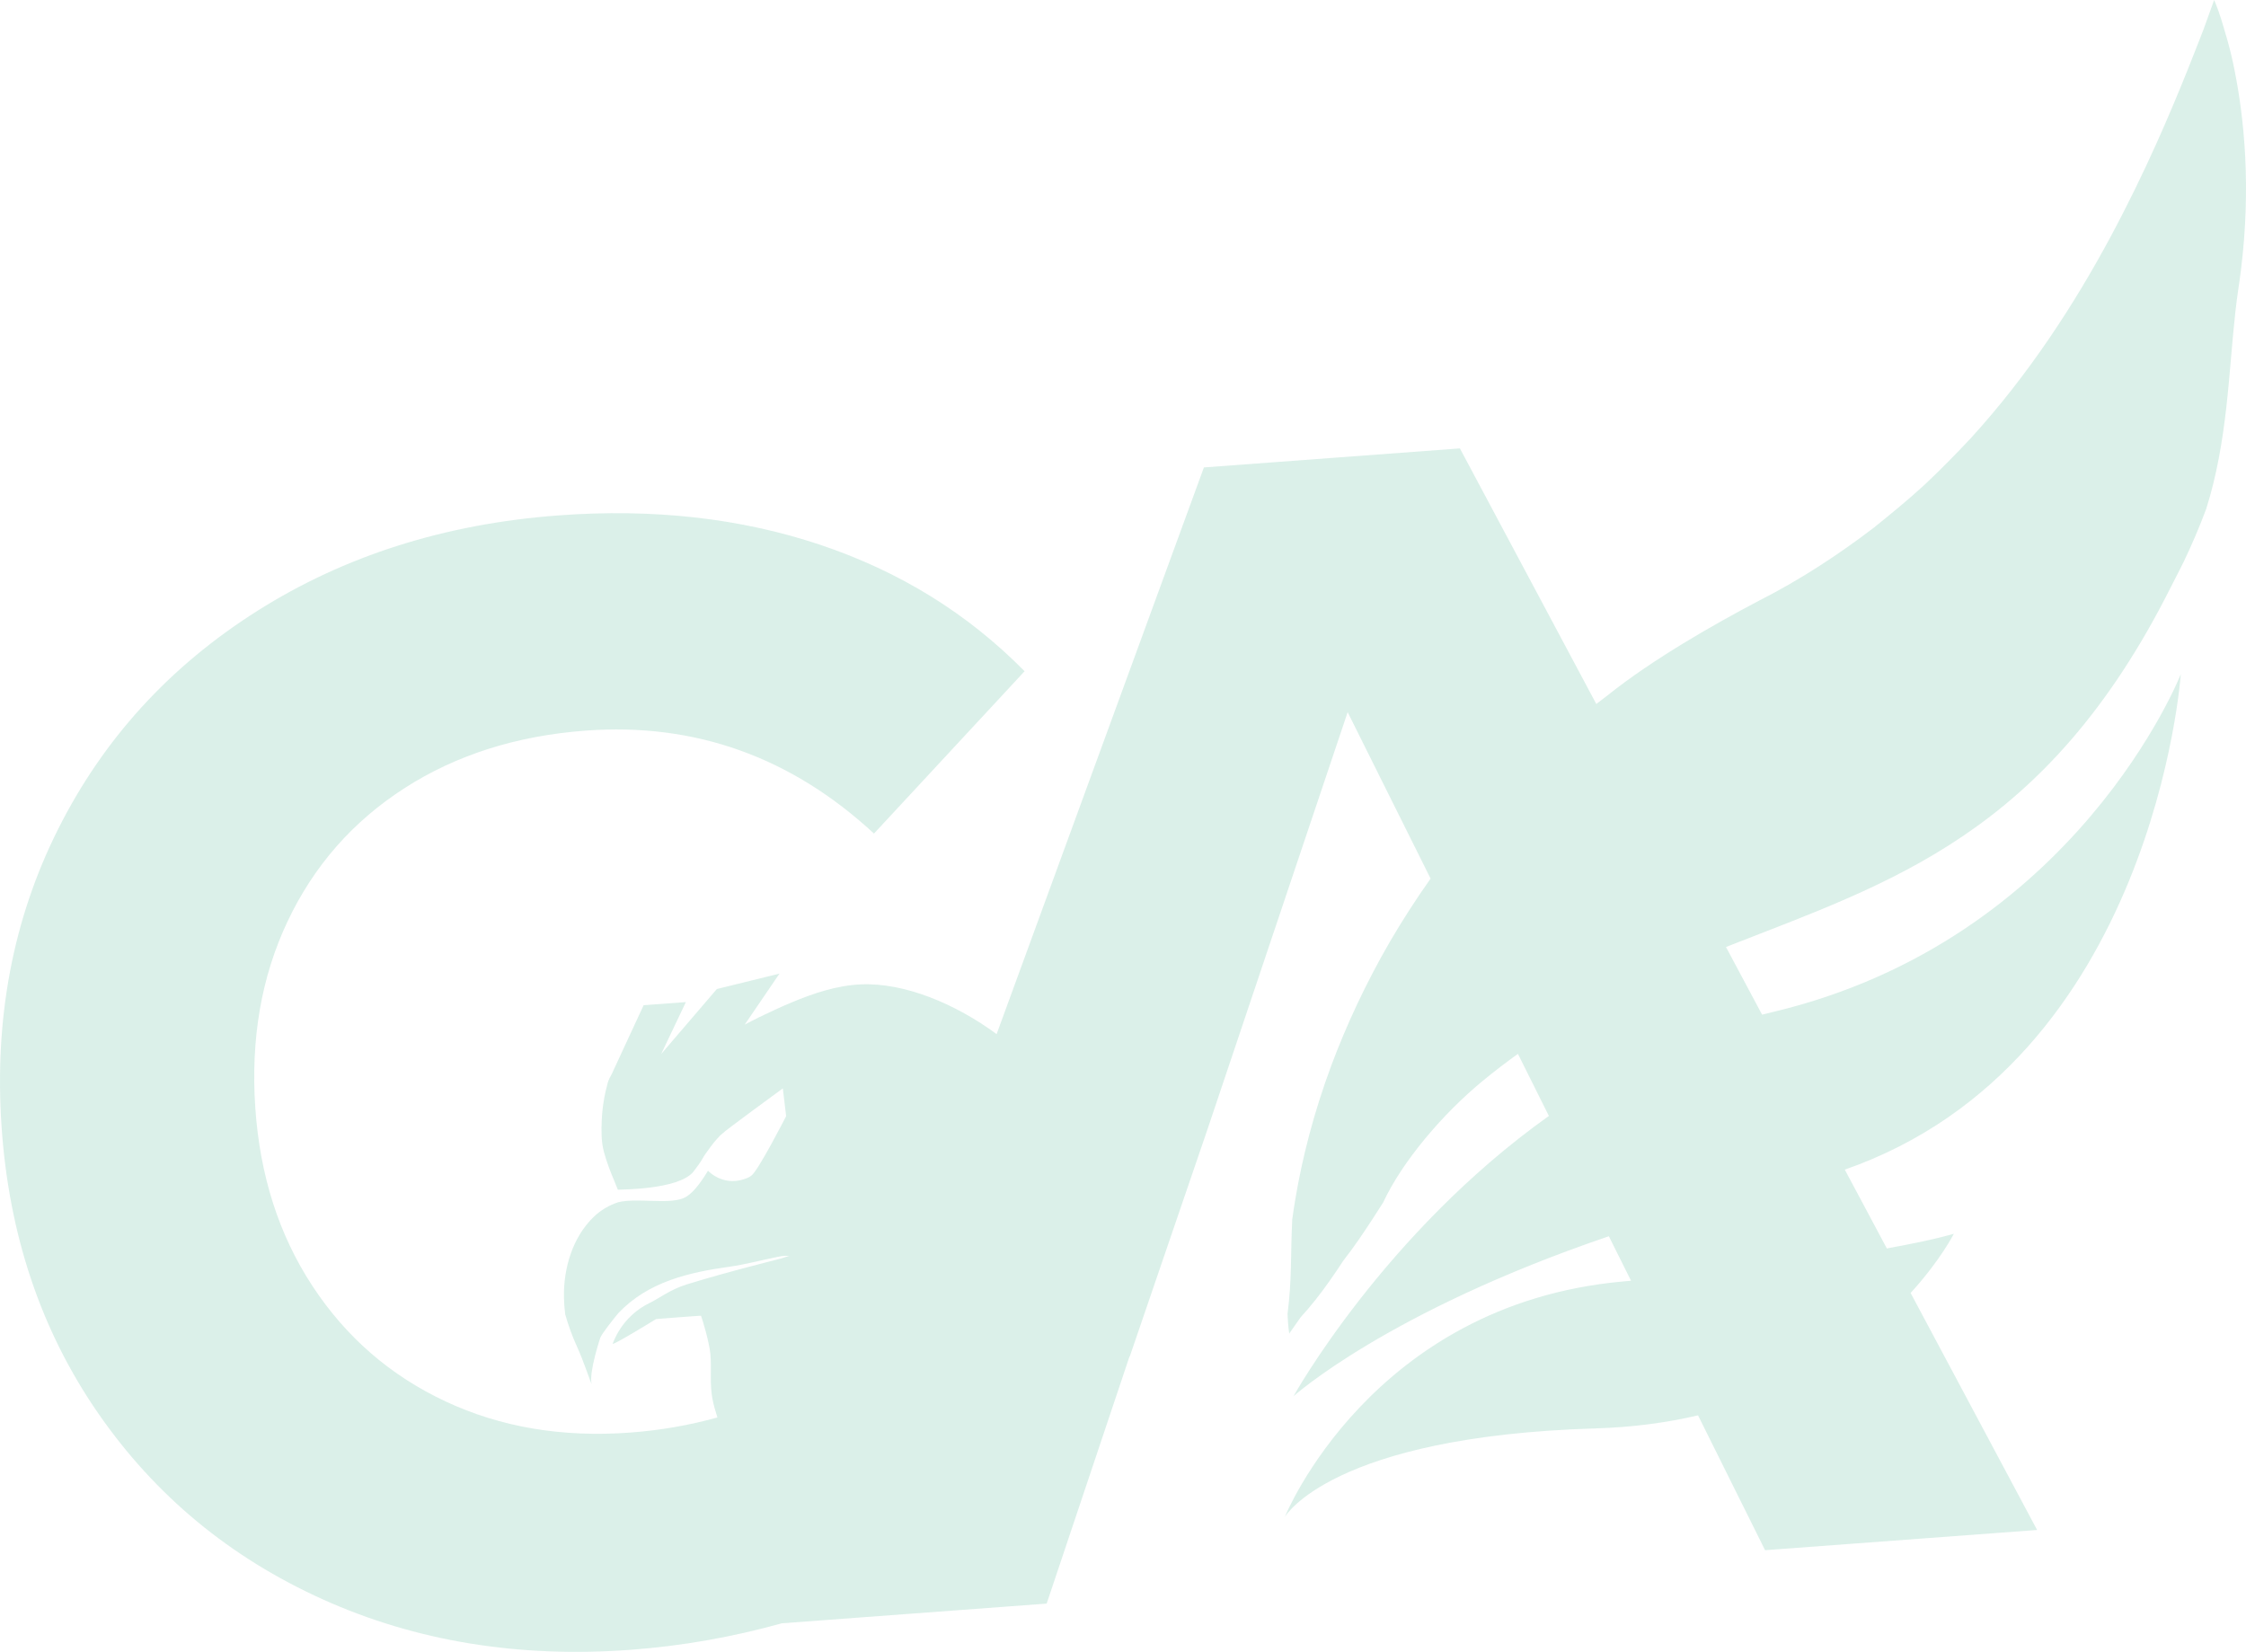 <svg width="1244" height="915" viewBox="0 0 1244 915" fill="none" xmlns="http://www.w3.org/2000/svg">
<path opacity="0.15" d="M1202.41 325.13C1204.68 320.575 1207.17 316.012 1209.44 311.301C1213.96 301.878 1218.15 292.093 1221.94 281.945C1223.43 277.234 1224.74 272.523 1225.9 267.811C1235.17 230.146 1234.93 192.579 1239.7 160.423C1240.27 156.717 1240.78 153.06 1241.22 149.452C1246.9 103.435 1242.93 65.579 1237.83 39.791C1235.41 26.876 1232.12 16.901 1230.13 10.189C1227.96 3.476 1226.35 -4.42384e-06 1226.35 -4.42384e-06C1226.35 -4.42384e-06 1225.06 3.55 1222.67 10.213C1220.47 16.819 1216.44 26.382 1211.84 38.259C1202.33 61.988 1188.38 95.091 1168.84 131.464C1149.29 167.82 1123.93 207.322 1091.55 242.739C1083.33 251.528 1074.87 260.16 1065.99 268.495C1057.01 276.756 1047.49 284.548 1037.89 292.282C1018.23 307.273 997.185 321.102 974.398 332.666C949.256 345.894 915.426 365.126 890.358 385.207C888.266 386.772 886.199 388.362 884.148 389.96L808.598 248.381L666.811 258.924L551.995 572.828C529.217 556.033 500.929 544.148 476.61 545.285C463.499 545.894 450.669 550.177 438.604 555.201C432.238 557.853 426.004 560.819 419.778 563.792C419.753 563.817 419.729 563.85 419.704 563.874C417.028 565.167 414.615 566.411 412.49 567.548L431.736 539.313L397.041 547.846L366.183 583.881L379.895 555.078L356.49 556.816L338.924 594.728C337.821 596.664 336.981 598.435 336.618 599.753C334.733 606.548 333.588 613.582 333.283 620.632C333.028 626.431 332.995 632.468 334.51 638.102C335.943 643.431 337.903 648.596 340.053 653.669C340.975 655.86 341.008 656.181 342.218 659.023C343.009 658.825 375.703 659.221 384.054 649.049C384.457 648.563 388.369 643.349 389.102 641.809C390.016 639.873 396.876 630.261 400.244 627.815C400.961 626.711 433.58 602.891 433.58 602.891L435.425 618.26C435.425 618.26 419.737 648.974 416.105 651.239L415.973 651.462L415.908 651.371C415.553 651.585 415.315 651.865 414.911 652.055C401.306 658.521 392.141 648.497 392.141 648.497C387.941 655.383 383.304 661.865 378.272 663.792C369.444 667.185 352.974 663.43 342.433 665.934C337.45 667.581 332.822 670.225 328.836 674.063C317.142 685.347 312.077 702.512 312.357 718.524C312.415 721.695 312.637 724.874 313.049 728.021C314.737 734.009 316.837 739.898 319.423 745.548C323.384 754.221 327.436 766.691 327.675 766.617C326.102 760.118 332.493 740.977 332.501 740.952C333.489 738.522 339.698 730.772 342.507 727.337C342.515 727.329 342.515 727.329 342.523 727.32C359.043 709.983 381.435 704.835 403.999 701.672C412.292 700.511 420.585 698.311 428.821 696.623C431.481 696.079 434.33 695.28 437.056 695.791C437.072 695.799 437.097 695.799 437.122 695.799C437.262 695.824 437.402 695.849 437.542 695.873C436.348 695.643 433.984 696.763 432.839 697.051C428.326 698.188 423.822 699.349 419.325 700.535C406.248 703.97 393.162 707.512 380.232 711.506C371.528 714.191 364.47 719.52 360.138 721.58C343.923 729.289 339.435 744.255 339.336 744.436C341.23 744.329 363.391 730.656 363.391 730.656C363.391 730.656 387.167 728.787 388.262 728.811C388.978 730.566 392.816 743.316 393.434 749.79C394.249 758.208 392.964 766.378 394.619 774.961C395.278 778.371 396.25 781.772 397.362 785.166C382.085 789.424 366.043 792.274 349.136 793.534C311.443 796.335 277.316 790.585 246.788 776.287C216.235 761.988 191.686 740.705 173.116 712.437C154.529 684.169 143.971 651.248 141.402 613.64C138.799 575.463 144.762 541.01 159.321 510.287C173.865 479.557 195.441 454.995 224.034 436.587C252.627 418.194 286.062 407.561 324.331 404.711C384.861 400.214 438.118 419.224 484.079 461.725L567.494 371.814C536.035 339.857 498.277 316.506 454.218 301.754C410.168 287.019 361.851 281.583 309.31 285.495C246.475 290.166 190.854 307.816 142.431 338.448C93.999 369.08 57.286 409.307 32.268 459.122C7.216 508.945 -3.234 563.94 0.867 624.092C4.976 684.26 22.789 737.13 54.314 782.753C85.846 828.367 127.369 862.771 178.897 885.981C230.417 909.184 287.306 918.474 349.564 913.846C377.704 911.753 405.531 906.853 433.053 899.184L579.724 888.279L625.602 751.388L625.75 751.379L669.29 624.1L746.43 394.481L792.366 486.681C784.115 498.328 776.629 510.016 769.868 521.571C756.197 545.153 745.598 568.273 737.462 589.96C727.357 617.124 721.222 642.015 717.615 663.273C716.874 667.523 716.256 671.625 715.721 675.578C714.765 696.359 715.589 708.442 713.127 727.897C713.431 734.939 714.065 738.695 714.065 738.695C714.065 738.695 716.272 735.541 720.415 729.635C725.998 723.606 731.269 716.852 736.383 709.595C738.944 705.971 741.481 702.224 743.984 698.377C749.815 690.899 755.308 682.835 760.693 674.499C762.489 671.724 764.284 668.907 766.088 666.09C776.736 643.192 799.309 616.761 821.371 598.624C827.811 593.328 834.267 588.395 840.74 583.757L852.475 607.314L857.878 618.153C766.466 683.222 716.437 773.412 716.437 773.412C716.437 773.412 768.344 726.555 891.099 684.787L903.386 709.431C901.936 709.563 900.495 709.694 899.029 709.826C759.195 722.412 711.611 840.293 711.611 840.293C711.611 840.293 737.132 795.61 883.819 791.228C904.572 790.61 923.422 788.007 940.494 783.996L977.627 858.694L1128.3 847.492L1058.24 716.209C1074.95 697.875 1082.17 683.42 1082.17 683.42C1082.17 683.42 1071.86 686.706 1045.07 691.541L1021.78 647.887C1193.07 588.189 1207.89 373.421 1207.89 373.421C1207.89 373.421 1150.04 521.02 981.184 560.761C979.438 561.173 977.701 561.601 975.971 562.046L955.976 524.57C1046.46 488.955 1133.42 462.746 1202.41 325.13ZM430.706 772.968C430.698 772.926 430.657 772.778 430.657 772.778L430.739 772.959C430.731 772.959 430.715 772.959 430.706 772.968Z" fill="#139C6D"/>
</svg>
